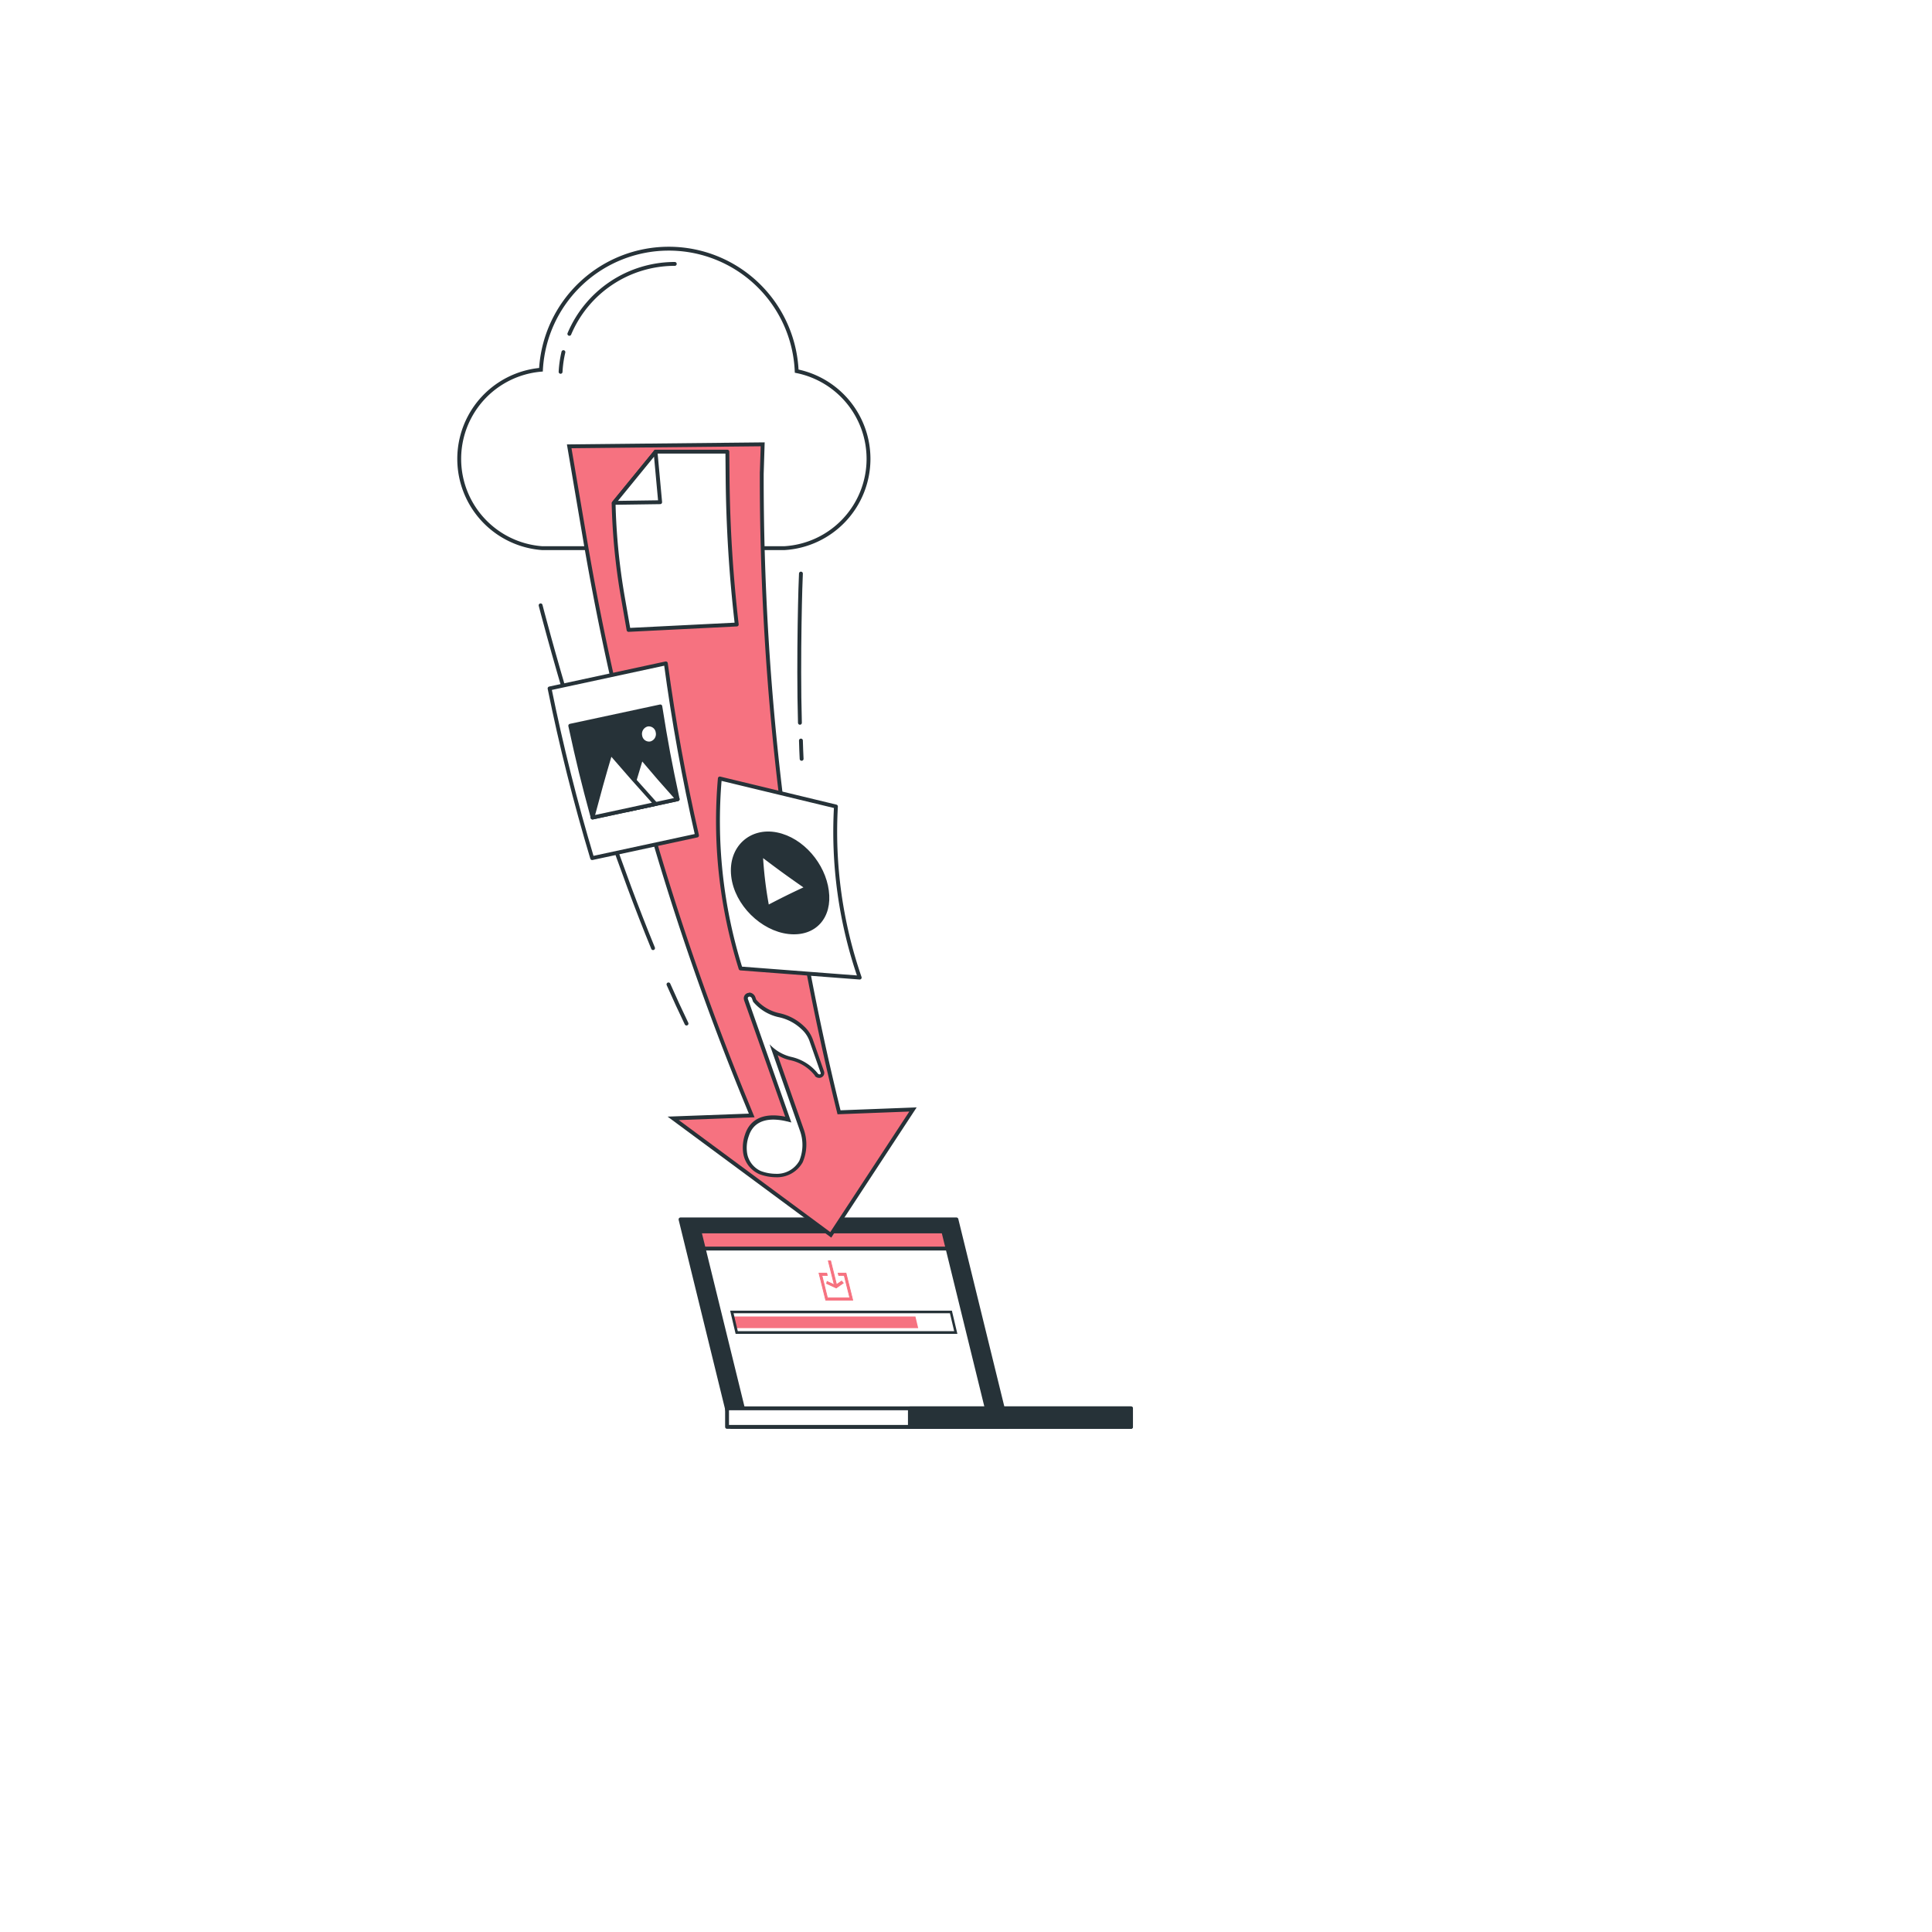 <svg class="animated" id="freepik_stories-download" xmlns="http://www.w3.org/2000/svg" xmlns:xlink="http://www.w3.org/1999/xlink" viewBox="0 0 500 500" version="1.1" xmlns:svgjs="http://svgjs.com/svgjs"><style>svg#freepik_stories-download:not(.animated) .animable {opacity: 0;}svg#freepik_stories-download.animated #freepik--Download--inject-2 {animation: 1s 1 forwards cubic-bezier(.36,-0.01,.5,1.38) slideDown,1.5s Infinite  linear floating;animation-delay: 0s,1s;}            @keyframes slideDown {                0% {                    opacity: 0;                    transform: translateY(-30px);                }                100% {                    opacity: 1;                    transform: translateY(0);                }            }                    @keyframes floating {                0% {                    opacity: 1;                    transform: translateY(0px);                }                50% {                    transform: translateY(-10px);                }                100% {                    opacity: 1;                    transform: translateY(0px);                }            }        .animator-hidden { display: none; }</style><g id="freepik--Shadow--inject-2" class="animable animator-hidden" style="transform-origin: 255.84px 425.87px;"><ellipse cx="255.84" cy="425.87" rx="160.54" ry="21.85" style="fill: #F67280; transform-origin: 255.84px 425.87px;" id="elvz0bzlg7p1" class="animable"></ellipse><g id="elmqd9tsv6as"><ellipse cx="255.84" cy="425.87" rx="160.54" ry="21.85" style="fill: rgb(255, 255, 255); opacity: 0.5; transform-origin: 255.84px 425.87px;" class="animable" id="eljxjaqnaebm8"></ellipse></g></g><g id="freepik--Plant--inject-2" class="animable animator-hidden" style="transform-origin: 106.847px 355.988px;"><path d="M98.92,360.05c-.09.15.69.88-1.87,1-6.32.28-17.49-.11-21.7-5.84-6-8.18,7.8-7.47,6.45-12s-16.18-.78-19.1-7.22,7.88-5.22,7.37-8.54-11.82,1-15.57-5.82,6.15-3.2,4.54-6-14.2-14.6-9.12-17.25,16.91,9.65,20.8,11,4.76-10.79,9.89-6.76,1.82,22.29,7.79,24.54c4.45,1.67,2-4.86,7.49-4.62C103.33,322.79,105.86,348.37,98.92,360.05Z" style="fill: #F67280; transform-origin: 75.858px 329.561px;" id="elsrvhh87nfc" class="animable"></path><g id="elustgxmivoti"><g style="opacity: 0.1; transform-origin: 75.858px 329.561px;" class="animable" id="ely6hp101ahle"><path d="M98.92,360.05c-.09.15.69.88-1.87,1-6.32.28-17.49-.11-21.7-5.84-6-8.18,7.8-7.47,6.45-12s-16.18-.78-19.1-7.22,7.88-5.22,7.37-8.54-11.82,1-15.57-5.82,6.15-3.2,4.54-6-14.2-14.6-9.12-17.25,16.91,9.65,20.8,11,4.76-10.79,9.89-6.76,1.82,22.29,7.79,24.54c4.45,1.67,2-4.86,7.49-4.62C103.33,322.79,105.86,348.37,98.92,360.05Z" id="eleyt4w34si8v" class="animable" style="transform-origin: 75.858px 329.561px;"></path></g></g><path d="M117.53,361.08c5.09,1.05,14.69-2.08,19-6.06s-6-2.94-4.28-6.43,13.23,1.46,16.43-3.39-5.71-5.26-4.87-7.89,9.75-.41,13.68-5.47-4.57-3.39-2.9-5.48,13.42-10,9.64-12.82-15,5.64-18.31,6.19-2.75-6.6-7.43-4-4.37,17.85-9.51,18.9c-3.83.78-1.07-5.66-5.48-4.72C115.75,331.56,115.46,360.66,117.53,361.08Z" style="fill: #F67280; transform-origin: 140.705px 337.125px;" id="ele8xe4k23y87" class="animable"></path><path d="M150.23,322.29s-30.11,20.25-38.5,57.31" style="fill: none; stroke: rgb(38, 50, 56); stroke-linecap: round; stroke-linejoin: round; transform-origin: 130.98px 350.945px;" id="eljn4jbvde82m" class="animable"></path><path d="M148.7,334a27.13,27.13,0,0,0-11.07.15h0" style="fill: none; stroke: rgb(38, 50, 56); stroke-linecap: round; stroke-linejoin: round; transform-origin: 143.165px 333.826px;" id="el2kuvxhyw14t" class="animable"></path><path d="M141.6,319a35.81,35.81,0,0,0-8.43,19.24" style="fill: none; stroke: rgb(38, 50, 56); stroke-linecap: round; stroke-linejoin: round; transform-origin: 137.385px 328.62px;" id="elbnvmi8ys8k9" class="animable"></path><path d="M128.34,343.82a11.49,11.49,0,0,1,11-.67" style="fill: none; stroke: rgb(38, 50, 56); stroke-linecap: round; stroke-linejoin: round; transform-origin: 133.84px 342.939px;" id="eldtyr487l9ol" class="animable"></path><path d="M121.78,353.33A27.31,27.31,0,0,1,122,339.4" style="fill: none; stroke: rgb(38, 50, 56); stroke-linecap: round; stroke-linejoin: round; transform-origin: 121.492px 346.365px;" id="elpypjsq95z6e" class="animable"></path><path d="M109.23,358.29c6.09-1.68,14.78-10.36,17.23-17s-8.1.1-8.19-4.61,15.15-5.72,16-12.74-9.1-2.55-9.63-5.87,10.34-5.82,11.81-13.47-6.83-1.16-6.17-4.35,9-18.26,3.39-19.22-13.13,14.38-16.44,16.82-6.63-5.65-10.27-.24,5.11,21.78.12,25.75c-3.72,3-4.28-5.55-8.55-2.1C91,327.25,106.75,359,109.23,358.29Z" style="fill: #F67280; transform-origin: 116.567px 319.644px;" id="eltlsqbav00kq" class="animable"></path><g id="el5oucod5f8z5"><g style="opacity: 0.2; transform-origin: 116.567px 319.644px;" class="animable" id="elh4c5bn6ui95"><path d="M109.23,358.29c6.09-1.68,14.78-10.36,17.23-17s-8.1.1-8.19-4.61,15.15-5.72,16-12.74-9.1-2.55-9.63-5.87,10.34-5.82,11.81-13.47-6.83-1.16-6.17-4.35,9-18.26,3.39-19.22-13.13,14.38-16.44,16.82-6.63-5.65-10.27-.24,5.11,21.78.12,25.75c-3.72,3-4.28-5.55-8.55-2.1C91,327.25,106.75,359,109.23,358.29Z" style="fill: rgb(255, 255, 255); transform-origin: 116.567px 319.644px;" id="el9533dpw8s3" class="animable"></path></g></g><path d="M113.82,430.93c-.34.08-11.86.08-12.19,0-8.46-1.85-38.47-11.71-11.42-43.65h34.63C151.88,419.2,122.27,429.08,113.82,430.93Z" style="fill: rgb(255, 255, 255); stroke: rgb(38, 50, 56); stroke-miterlimit: 10; transform-origin: 107.565px 409.135px;" id="el8mluhl9ibo" class="animable"></path><path d="M73.83,322.52S98.35,339.26,103.7,382" style="fill: none; stroke: rgb(38, 50, 56); stroke-linecap: round; stroke-linejoin: round; transform-origin: 88.765px 352.26px;" id="eldh66f0b72xq" class="animable"></path><path d="M70.09,327.75c5.92-1.27,9.54-.1,9.54-.1" style="fill: none; stroke: rgb(38, 50, 56); stroke-linecap: round; stroke-linejoin: round; transform-origin: 74.86px 327.454px;" id="eligvbu3nv7hi" class="animable"></path><path d="M76.8,310.11s7.44,9.84,7.36,22.68" style="fill: none; stroke: rgb(38, 50, 56); stroke-linecap: round; stroke-linejoin: round; transform-origin: 80.48px 321.45px;" id="el14vwqb5lq77" class="animable"></path><path d="M91.46,343.62s-5.3-5-12.33-2.43" style="fill: none; stroke: rgb(38, 50, 56); stroke-linecap: round; stroke-linejoin: round; transform-origin: 85.295px 342.038px;" id="elkqs5etm5nx9" class="animable"></path><path d="M95.29,351.19a30.75,30.75,0,0,0,1.25-15.69" style="fill: none; stroke: rgb(38, 50, 56); stroke-linecap: round; stroke-linejoin: round; transform-origin: 96.162px 343.345px;" id="elvhd8q9cg8c" class="animable"></path><path d="M123.47,303.11S103,331.77,109.75,383.93" style="fill: none; stroke: rgb(38, 50, 56); stroke-linecap: round; stroke-linejoin: round; transform-origin: 115.927px 343.52px;" id="elzefl0ntnsb" class="animable"></path><path d="M135.45,307.2c-10.73,0-16.39,4.12-16.73,4.38h0" style="fill: none; stroke: rgb(38, 50, 56); stroke-linecap: round; stroke-linejoin: round; transform-origin: 127.085px 309.39px;" id="elztb4sh4i4r" class="animable"></path><path d="M115.4,319.55a49.13,49.13,0,0,1-1.8-22.07" style="fill: none; stroke: rgb(38, 50, 56); stroke-linecap: round; stroke-linejoin: round; transform-origin: 114.239px 308.515px;" id="eltqq3h5pf89" class="animable"></path><path d="M111.07,335.36s4.26-8.1,13.45-8.18" style="fill: none; stroke: rgb(38, 50, 56); stroke-linecap: round; stroke-linejoin: round; transform-origin: 117.795px 331.27px;" id="el2c6z46zcrf6" class="animable"></path><path d="M109.54,345.83s-5.74-6.4-7.53-17.75" style="fill: none; stroke: rgb(38, 50, 56); stroke-linecap: round; stroke-linejoin: round; transform-origin: 105.775px 336.955px;" id="el8nymehfht0c" class="animable"></path><polygon points="89.47 387.29 125.86 387.29 128.07 376.98 87.27 376.98 89.47 387.29" style="fill: rgb(255, 255, 255); stroke: rgb(38, 50, 56); stroke-miterlimit: 10; transform-origin: 107.67px 382.135px;" id="el67okrid77jm" class="animable"></polygon><path d="M128.06,400.1a23,23,0,0,1,2.09,11.55c-.23,2.82-1.27,5.94-3.85,7.11" style="fill: none; stroke: rgb(38, 50, 56); stroke-linecap: round; stroke-linejoin: round; transform-origin: 128.261px 409.43px;" id="elz1nusfjybm" class="animable"></path><path d="M124,394a22.45,22.45,0,0,1,2.43,3.07" style="fill: none; stroke: rgb(38, 50, 56); stroke-linecap: round; stroke-linejoin: round; transform-origin: 125.215px 395.535px;" id="elohx0may9i67" class="animable"></path></g><g id="freepik--Device--inject-2" class="animable" style="transform-origin: 234.415px 342.43px;"><g id="freepik--freepik--Device--inject-2--inject-2" class="animable" style="transform-origin: 234.415px 342.43px;"><polygon points="247.52 315.58 176.12 315.58 189.29 369.28 260.7 369.28 247.52 315.58" style="fill: rgb(38, 50, 56); stroke: rgb(38, 50, 56); stroke-linecap: round; stroke-linejoin: round; transform-origin: 218.41px 342.43px;" id="el4xrujpf88xp" class="animable"></polygon><polygon points="244.14 318.69 181.02 318.69 192.68 366.16 255.79 366.16 244.14 318.69" style="fill: rgb(255, 255, 255); stroke: rgb(38, 50, 56); stroke-linecap: round; stroke-linejoin: round; transform-origin: 218.405px 342.425px;" id="elcq5no42f788" class="animable"></polygon><polygon points="244.14 318.69 181.02 318.69 182.12 323.13 245.23 323.13 244.14 318.69" style="fill: #F67280; stroke: rgb(38, 50, 56); stroke-linecap: round; stroke-linejoin: round; transform-origin: 213.125px 320.91px;" id="ela64itcfb347" class="animable"></polygon><rect x="188.16" y="364.48" width="104.53" height="4.8" style="fill: rgb(255, 255, 255); stroke: rgb(38, 50, 56); stroke-linecap: round; stroke-linejoin: round; transform-origin: 240.425px 366.88px;" id="elmges6qrt85r" class="animable"></rect><rect x="235.48" y="364.48" width="57.23" height="4.8" style="fill: rgb(38, 50, 56); stroke: rgb(38, 50, 56); stroke-linecap: round; stroke-linejoin: round; transform-origin: 264.095px 366.88px;" id="elou6oc4rg3d" class="animable"></rect></g><polygon points="236.91 340.71 237.63 343.72 190.4 343.72 189.68 340.71 236.91 340.71" style="fill: #F67280; transform-origin: 213.655px 342.215px;" id="elcsdznl9wun" class="animable"></polygon><path d="M247.77,345.2H190.38l-1.42-6h57.39Zm-56.83-.69h56l-1.1-4.65h-56Z" style="fill: rgb(38, 50, 56); transform-origin: 218.365px 342.2px;" id="elbq9n6omlpi" class="animable"></path><polygon points="220.68 336.47 213.7 336.47 211.96 329.49 213.95 329.49 214.1 330.08 212.7 330.08 214.14 335.88 219.94 335.88 218.49 330.08 217.06 330.08 216.91 329.49 218.94 329.49 220.68 336.47" style="fill: #F67280; stroke: #F67280; stroke-miterlimit: 10; stroke-width: 0.2px; transform-origin: 216.32px 332.98px;" id="elu8kfkazzqri" class="animable"></polygon><polygon points="216.62 332.98 216.03 332.98 214.37 326.31 214.96 326.31 216.62 332.98" style="fill: #F67280; stroke: #F67280; stroke-miterlimit: 10; stroke-width: 0.2px; transform-origin: 215.495px 329.645px;" id="el8ftgn6pb4q9" class="animable"></polygon><polygon points="216.42 333.32 213.92 332.17 214.06 331.65 216.23 332.64 217.81 331.54 218.24 332.05 216.42 333.32" style="fill: #F67280; stroke: #F67280; stroke-miterlimit: 10; stroke-width: 0.2px; transform-origin: 216.08px 332.43px;" id="elq29tkbde3yj" class="animable"></polygon></g><g id="freepik--Desk--inject-2" class="animable animator-hidden" style="transform-origin: 363.79px 245.352px;"><polygon points="364.71 163.81 333.98 247.36 338.38 247.36 368.41 165.72 364.71 163.81" style="fill: none; stroke: rgb(38, 50, 56); stroke-linecap: round; stroke-linejoin: round; transform-origin: 351.195px 205.585px;" id="eluo2zjkulln" class="animable"></polygon><path d="M369.58,149.46l-56-61.94a4.34,4.34,0,0,1-.06.62,4.85,4.85,0,0,1-1.38,2.53,23.15,23.15,0,0,1,6.13,7.88l46.08,51,.59-4.9Z" style="fill: none; stroke: rgb(38, 50, 56); stroke-linecap: round; stroke-linejoin: round; transform-origin: 340.86px 118.535px;" id="elntgq4z7w7d" class="animable"></path><path d="M308.4,88.17h0l.56.34L312.17,90l-.29.53.22.17a4.85,4.85,0,0,0,1.38-2.53,4.34,4.34,0,0,0,.06-.62,4.85,4.85,0,0,0-9.6-1.31l.62.28A23.18,23.18,0,0,1,308.4,88.17Z" style="fill: #F67280; stroke: rgb(38, 50, 56); stroke-miterlimit: 10; transform-origin: 308.749px 86.487px;" id="elashwbs0ocem" class="animable"></path><polygon points="327.92 247.36 327.92 271.19 342.01 271.19 342.01 262.85 330.98 262.85 330.98 255.05 342.01 255.05 342.01 247.36 338.38 247.36 333.98 247.36 327.92 247.36" style="fill: none; stroke: rgb(38, 50, 56); stroke-linecap: round; stroke-linejoin: round; transform-origin: 334.965px 259.275px;" id="el1g2u41fonuhk" class="animable"></polygon><path d="M304.56,86.49l-.62-.28-.05.06Z" style="fill: none; stroke: rgb(38, 50, 56); stroke-linecap: round; stroke-linejoin: round; transform-origin: 304.225px 86.35px;" id="el3nf6rzfl632" class="animable"></path><path d="M309,88.52a24.43,24.43,0,0,1,2.88,2l.29-.53Z" style="fill: none; stroke: rgb(38, 50, 56); stroke-linecap: round; stroke-linejoin: round; transform-origin: 310.585px 89.52px;" id="ellr2bj8vyzns" class="animable"></path><polygon points="368.76 165.9 374.41 154.45 369.58 149.46 364.9 144.62 364.31 149.52 362.73 162.79 364.71 163.81 368.41 165.72 368.76 165.9" style="fill: none; stroke: rgb(38, 50, 56); stroke-linecap: round; stroke-linejoin: round; transform-origin: 368.57px 155.26px;" id="elgt93b0qafco" class="animable"></polygon><path d="M288.4,110.43a10.92,10.92,0,0,0,19.2,1.24q-9.74-5-19.58-9.31A10.93,10.93,0,0,0,288.4,110.43Z" style="fill: rgb(255, 255, 255); stroke: rgb(38, 50, 56); stroke-miterlimit: 10; transform-origin: 297.512px 109.587px;" id="eljoek6b36wif" class="animable"></path><path d="M312.1,90.67l-.22-.17a24.43,24.43,0,0,0-2.88-2l-.56-.34h0a23.18,23.18,0,0,0-3.84-1.68l-.67-.22A23.37,23.37,0,0,0,276.67,97.4s0,0,0,0l1.12.62q5.13,2.07,10.24,4.32,9.83,4.33,19.58,9.31,5.61,2.86,11.18,5.93a23.47,23.47,0,0,0-6.68-26.93Z" style="fill: #F67280; stroke: rgb(38, 50, 56); stroke-miterlimit: 10; transform-origin: 298.608px 101.42px;" id="eldw874cuuz9t" class="animable"></path><rect x="328.66" y="256.02" width="114.81" height="152.41" style="fill: rgb(191, 191, 191); stroke: rgb(38, 50, 56); stroke-linecap: round; stroke-linejoin: round; transform-origin: 386.065px 332.225px;" id="eleqjc7at80td" class="animable"></rect><rect x="341.86" y="269.23" width="86.36" height="29.47" style="fill: rgb(117, 117, 117); stroke: rgb(38, 50, 56); stroke-linecap: round; stroke-linejoin: round; transform-origin: 385.04px 283.965px;" id="elg7mo03l3zv6" class="animable"></rect><rect x="341.86" y="307.84" width="86.36" height="85.35" style="fill: rgb(117, 117, 117); stroke: rgb(38, 50, 56); stroke-linecap: round; stroke-linejoin: round; transform-origin: 385.04px 350.515px;" id="elwz7m6373my" class="animable"></rect><rect x="320.53" y="246.81" width="130.38" height="9.14" style="fill: rgb(117, 117, 117); stroke: rgb(38, 50, 56); stroke-linecap: round; stroke-linejoin: round; transform-origin: 385.72px 251.38px;" id="el69r04kmas86" class="animable"></rect><path d="M388.94,276.68a3.73,3.73,0,1,1-3.72-3.73A3.72,3.72,0,0,1,388.94,276.68Z" style="fill: rgb(191, 191, 191); stroke: rgb(38, 50, 56); stroke-linecap: round; stroke-linejoin: round; transform-origin: 385.21px 276.68px;" id="elrhs9eg0rffc" class="animable"></path><ellipse cx="418.41" cy="349.22" rx="5.76" ry="12.53" style="fill: rgb(191, 191, 191); stroke: rgb(38, 50, 56); stroke-linecap: round; stroke-linejoin: round; transform-origin: 418.41px 349.22px;" id="elu62ksbk7oj" class="animable"></ellipse><path d="M418.41,367.78h0a3,3,0,0,1-3.05-3V334.93a3,3,0,0,1,3.05-3.05h0a3,3,0,0,1,3,3.05v29.81A3,3,0,0,1,418.41,367.78Z" style="fill: rgb(191, 191, 191); stroke: rgb(38, 50, 56); stroke-linecap: round; stroke-linejoin: round; transform-origin: 418.385px 349.83px;" id="el57s4q11fcu8" class="animable"></path><polygon points="430.11 235.99 438.67 213.72 437.35 213.72 428.19 235.99 430.11 235.99" style="fill: rgb(38, 50, 56); stroke: rgb(38, 50, 56); stroke-miterlimit: 10; transform-origin: 433.43px 224.855px;" id="elt2obeijjk8r" class="animable"></polygon><polygon points="392.78 235.93 384.22 213.66 385.54 213.66 394.69 235.93 392.78 235.93" style="fill: rgb(38, 50, 56); stroke: rgb(38, 50, 56); stroke-miterlimit: 10; transform-origin: 389.455px 224.795px;" id="el7ohcwxiiv2e" class="animable"></polygon><polygon points="393.13 235.93 393.56 236.93 394.84 236.93 394.43 235.93 393.13 235.93" style="fill: rgb(38, 50, 56); stroke: rgb(38, 50, 56); stroke-miterlimit: 10; transform-origin: 393.985px 236.43px;" id="elhjdvtgdjlgs" class="animable"></polygon><polygon points="429.79 235.93 429.35 236.93 428.07 236.93 428.48 235.93 429.79 235.93" style="fill: rgb(38, 50, 56); stroke: rgb(38, 50, 56); stroke-miterlimit: 10; transform-origin: 428.93px 236.43px;" id="elfbi9dtutgzs" class="animable"></polygon><rect x="390.92" y="242.75" width="5.3" height="3.3" style="fill: rgb(255, 255, 255); stroke: rgb(38, 50, 56); stroke-miterlimit: 10; transform-origin: 393.57px 244.4px;" id="el54eeqiwx3vi" class="animable"></rect><rect x="426.84" y="242.75" width="5.3" height="3.3" style="fill: rgb(255, 255, 255); stroke: rgb(38, 50, 56); stroke-miterlimit: 10; transform-origin: 429.49px 244.4px;" id="elvd4vm5xfqhb" class="animable"></rect><path d="M434,244.21l-11.5,1.25a102,102,0,0,1-22,0L389,244.21v-7.14l9.35-1.21a102.29,102.29,0,0,1,26.28,0l9.34,1.21Z" style="fill: rgb(38, 50, 56); stroke: rgb(38, 50, 56); stroke-miterlimit: 10; transform-origin: 411.5px 240.534px;" id="el6vfp8ri2umw" class="animable"></path><path d="M395.7,240.85a2.14,2.14,0,1,1-2.13-2.13A2.14,2.14,0,0,1,395.7,240.85Z" style="fill: rgb(255, 255, 255); stroke: rgb(38, 50, 56); stroke-miterlimit: 10; transform-origin: 393.56px 240.86px;" id="elnvzwxr8mrh" class="animable"></path><path d="M405.63,240.86a.68.68,0,1,1-.67-.67A.67.67,0,0,1,405.63,240.86Z" style="fill: rgb(255, 255, 255); transform-origin: 404.95px 240.87px;" id="elk8w425wv63s" class="animable"></path><path d="M410.43,240.86a.67.67,0,1,1-.67-.67A.67.67,0,0,1,410.43,240.86Z" style="fill: rgb(255, 255, 255); transform-origin: 409.76px 240.86px;" id="elp9feuqn1aej" class="animable"></path><path d="M415.24,240.86a.68.68,0,1,1-.68-.67A.67.67,0,0,1,415.24,240.86Z" style="fill: rgb(255, 255, 255); transform-origin: 414.56px 240.87px;" id="el179rhpoh7sz" class="animable"></path><path d="M420,240.86a.67.67,0,0,1-.67.68.68.68,0,1,1,0-1.35A.67.67,0,0,1,420,240.86Z" style="fill: rgb(255, 255, 255); transform-origin: 419.284px 240.865px;" id="elypyn5zdfjh" class="animable"></path><path d="M365.91,246.36h3.86a1.11,1.11,0,0,1-.18-.38A33.73,33.73,0,0,1,365.91,246.36Z" style="fill: none; stroke: rgb(38, 50, 56); stroke-miterlimit: 10; transform-origin: 367.84px 246.17px;" id="elbf8o24umdck" class="animable"></path><g id="elgizav48qorf"><path d="M365.91,246.36h3.86a1.11,1.11,0,0,1-.18-.38A33.73,33.73,0,0,1,365.91,246.36Z" style="fill: none; stroke: rgb(38, 50, 56); stroke-miterlimit: 10; opacity: 0.3; transform-origin: 367.84px 246.17px;" class="animable" id="elvzowqrj09dn"></path></g><path d="M371.72,244.27c0,.13.24.14.33.26.37.45-.15,1.53-.3,1.83H377l-4-6.89C372.44,241.47,371.4,243.27,371.72,244.27Z" style="fill: none; stroke: rgb(38, 50, 56); stroke-miterlimit: 10; transform-origin: 374.33px 242.915px;" id="eleb4a0jfo6d" class="animable"></path><g id="elenugntbxfs4"><path d="M371.72,244.27c0,.13.24.14.33.26.37.45-.15,1.53-.3,1.83H377l-4-6.89C372.44,241.47,371.4,243.27,371.72,244.27Z" style="fill: none; stroke: rgb(38, 50, 56); stroke-miterlimit: 10; opacity: 0.3; transform-origin: 374.33px 242.915px;" class="animable" id="elq7u6gl7fa9j"></path></g><path d="M372.05,244.53c-.09-.12-.29-.13-.33-.26-.32-1,.72-2.8,1.25-4.8q.11-.41.18-.81c.41-2.32-.2-4.47.56-5.6.3-.45.89-.68,1-1.21s-.42-.77-.56-1.22c-.35-1.13,1-3.28,1.43-5.6s-.19-4.48.56-5.61c.09-.13.29-.14.43-.25.62-.53.34-1.91.34-1.91s-1.29-.53-1.91,0c-.16.13-.21.36-.38.44-1.58.79-4.55-.51-8-.51s-6.89,1.28-8.2.49c-.14-.08-.11-.32-.21-.45-.44-.52-1.91,0-1.91,0s-.77,1.38-.34,1.91c.09.11.29.12.33.26.36,1.13-1,3.28-1.43,5.6s.2,4.47-.56,5.6c-.3.45-.89.68-1,1.22s.42.76.56,1.21c.36,1.13-1,3.28-1.43,5.6s.2,4.48-.56,5.61c-.09.13-.29.14-.43.26-.62.52-.34,1.9-.34,1.9s1.29.53,1.91,0a1.74,1.74,0,0,0,.38-.44,49.68,49.68,0,0,0,8,.51c1.63,0,3.17,0,4.52-.11a33.73,33.73,0,0,0,3.68-.38,1.11,1.11,0,0,0,.18.38s0,0,0,.07c.43.53,1.9,0,1.9,0l0-.07C371.9,246.06,372.42,245,372.05,244.53ZM362,243.47h0a6.29,6.29,0,0,1-6.33-7.7l1.33-7.45a9.57,9.57,0,0,1,9.05-7.68,6.29,6.29,0,0,1,6.33,7.71L371,235.79A9.56,9.56,0,0,1,362,243.47Z" style="fill: none; stroke: rgb(38, 50, 56); stroke-miterlimit: 10; transform-origin: 364.005px 231.832px;" id="els1e4m6huxxo" class="animable"></path><path d="M371,235.79l1.33-7.44a6.29,6.29,0,0,0-6.33-7.71,9.57,9.57,0,0,0-9.05,7.68l-1.33,7.45a6.29,6.29,0,0,0,6.33,7.7h0A9.56,9.56,0,0,0,371,235.79Z" style="fill: none; stroke: rgb(38, 50, 56); stroke-miterlimit: 10; transform-origin: 363.976px 232.055px;" id="elytbd2qzdih" class="animable"></path></g><g id="freepik--Download--inject-2" class="animable" style="transform-origin: 177.563px 191.969px;"><path d="M224.77,118.75A23.15,23.15,0,0,1,203,141.86c-.47,0-62.11,0-62.7,0A23.16,23.16,0,0,1,140,95.69a33.13,33.13,0,0,1,66.18.36A23.16,23.16,0,0,1,224.77,118.75Z" style="fill: rgb(255, 255, 255); stroke: rgb(38, 50, 56); stroke-miterlimit: 10; transform-origin: 171.808px 103.109px;" id="elkqhow8jjdw" class="animable"></path><path d="M147.35,86.4a29.6,29.6,0,0,1,27.28-18.1" style="fill: none; stroke: rgb(38, 50, 56); stroke-linecap: round; stroke-linejoin: round; transform-origin: 160.99px 77.35px;" id="eljqoum8q0qza" class="animable"></path><path d="M145.08,96.23a28.62,28.62,0,0,1,.73-5.1" style="fill: none; stroke: rgb(38, 50, 56); stroke-linecap: round; stroke-linejoin: round; transform-origin: 145.445px 93.68px;" id="elqhh2uj8kkr" class="animable"></path><path d="M173,254.76c1.53,3.46,3.08,6.85,4.67,10.14" style="fill: none; stroke: rgb(38, 50, 56); stroke-linecap: round; stroke-linejoin: round; transform-origin: 175.335px 259.83px;" id="el2i6unro554t" class="animable"></path><path d="M139.91,156.66s12,47,29.1,88.72" style="fill: none; stroke: rgb(38, 50, 56); stroke-linecap: round; stroke-linejoin: round; transform-origin: 154.46px 201.02px;" id="elm9ewouj5fyo" class="animable"></path><path d="M207.28,191.65c.08,1.8.07,3.13.18,4.74" style="fill: none; stroke: rgb(38, 50, 56); stroke-linecap: round; stroke-linejoin: round; transform-origin: 207.37px 194.02px;" id="el5etvbjtv81" class="animable"></path><path d="M207.28,148.44c-.09.85-.74,21.76-.26,38.62" style="fill: none; stroke: rgb(38, 50, 56); stroke-linecap: round; stroke-linejoin: round; transform-origin: 207.063px 167.75px;" id="el09gkz2h3l69o" class="animable"></path><path d="M236.28,287.13,215,319.58l-40.78-30.15,20.32-.75-1.3-3.17a685.11,685.11,0,0,1-41.85-146l-4.08-24,50.07-.52-.24,7.57a684.65,684.65,0,0,0,20,165.3Z" style="fill: #F67280; stroke: rgb(38, 50, 56); stroke-miterlimit: 10; transform-origin: 191.795px 217.285px;" id="elw2j2k833y7n" class="animable"></path><path d="M169.64,116.89h18.6l.06,6.55a358.13,358.13,0,0,0,2.37,38.18h0l-28,1.4-1.45-8.31a163.45,163.45,0,0,1-2.42-24.47h0l10.9-13.32" style="fill: rgb(255, 255, 255); stroke: rgb(38, 50, 56); stroke-linecap: round; stroke-linejoin: round; transform-origin: 174.735px 139.955px;" id="el1rsn8fl9449" class="animable"></path><polygon points="170.85 129.97 158.86 130.14 169.65 116.92 170.85 129.97" style="fill: rgb(255, 255, 255); stroke: rgb(38, 50, 56); stroke-linecap: round; stroke-linejoin: round; transform-origin: 164.855px 123.53px;" id="elig92u94m4a" class="animable"></polygon><path d="M200.76,304.21a11.83,11.83,0,0,1-4.1-.77,6.71,6.71,0,0,1-3.66-4.28c-.06-.21-.11-.42-.15-.64a9.64,9.64,0,0,1,.45-4.77c1-3,3.33-4.58,6.83-4.58a14.94,14.94,0,0,1,3.67.5l.18,0-10.92-31.08a1,1,0,0,1,.11-.86.91.91,0,0,1,.69-.36h0a1.28,1.28,0,0,1,1.2.81l.27.76a11.42,11.42,0,0,0,6.27,3.74A12.73,12.73,0,0,1,207.8,266a8.13,8.13,0,0,1,2.26,3.5l2.8,7.94a.84.84,0,0,1,0,.66.77.77,0,0,1-.47.39l-.12,0-.2,0a1.13,1.13,0,0,1-.7-.31,11.62,11.62,0,0,0-6.65-4.21,10.3,10.3,0,0,1-4.43-2.13l7.3,20.8a11.08,11.08,0,0,1-.28,8A7.13,7.13,0,0,1,200.76,304.21Z" style="fill: rgb(255, 255, 255); transform-origin: 202.829px 280.795px;" id="eldfzhf21ty4e" class="animable"></path><path d="M193.92,257.91a.78.78,0,0,1,.68.49l.3.84a11.93,11.93,0,0,0,6.61,4,12.18,12.18,0,0,1,5.94,3.13,7.57,7.57,0,0,1,2.13,3.28l2.81,8a.3.3,0,0,1-.18.4l-.1,0h0a.65.65,0,0,1-.42-.19,12.11,12.11,0,0,0-6.89-4.33,11.18,11.18,0,0,1-5.63-3.27l7.93,22.59a10.78,10.78,0,0,1-.24,7.57,6.64,6.64,0,0,1-6.08,3.36,11.34,11.34,0,0,1-3.91-.73,6.21,6.21,0,0,1-3.37-3.94,5.43,5.43,0,0,1-.13-.58,9,9,0,0,1,.43-4.55c1.08-3.36,3.81-4.23,6.35-4.23a14.85,14.85,0,0,1,3.54.48c.21,0,.39.1.56.14l.12,0,.43.14-11.25-32c-.08-.3.06-.55.36-.56h0m0-1h-.08a1.37,1.37,0,0,0-1.07.57,1.45,1.45,0,0,0-.2,1.27v.05L203.21,289a15.28,15.28,0,0,0-3.08-.34c-3.74,0-6.26,1.7-7.31,4.92a10.26,10.26,0,0,0-.46,5,6.24,6.24,0,0,0,.15.67,7.17,7.17,0,0,0,4,4.62,12.32,12.32,0,0,0,4.28.8,7.59,7.59,0,0,0,6.94-3.86,11.67,11.67,0,0,0,.33-8.39l-6.8-19.35a10,10,0,0,0,3.35,1.33,11,11,0,0,1,6.31,4l0,.06,0,.05a1.64,1.64,0,0,0,1,.45h0l.25,0,.25-.07a1.32,1.32,0,0,0,.77-.64,1.34,1.34,0,0,0,.06-1l-2.81-8a8.56,8.56,0,0,0-2.39-3.68,13.18,13.18,0,0,0-6.43-3.38,11,11,0,0,1-5.92-3.5l-.23-.66a1.79,1.79,0,0,0-1.63-1.16Z" style="fill: rgb(38, 50, 56); transform-origin: 202.778px 280.773px;" id="elbiemgjyoqch" class="animable"></path><path d="M153.25,222.08l27.14-5.85q-5.05-22.08-8.07-44.55l-30.09,6.49Q146.73,200.37,153.25,222.08Z" style="fill: rgb(255, 255, 255); stroke: rgb(38, 50, 56); stroke-linecap: round; stroke-linejoin: round; transform-origin: 161.31px 196.88px;" id="elr9dinzz6oii" class="animable"></path><path d="M175.38,206.83l-22,4.75c-2.56-9.45-3.72-14.2-5.8-23.76l23.31-5C172.42,192.46,173.33,197.27,175.38,206.83Z" style="fill: rgb(38, 50, 56); stroke: rgb(38, 50, 56); stroke-linecap: round; stroke-linejoin: round; transform-origin: 161.48px 197.2px;" id="elwjxg4vhw3c" class="animable"></path><path d="M166,196.05c-1.67,5.48-2.47,8.22-4,13.67l13.38-2.88C171.53,202.54,169.65,200.38,166,196.05Z" style="fill: rgb(255, 255, 255); stroke: rgb(38, 50, 56); stroke-linecap: round; stroke-linejoin: round; transform-origin: 168.69px 202.885px;" id="elm61k2gwvav" class="animable"></path><path d="M158,194.84c-2,6.72-2.9,10.07-4.68,16.74l16.34-3.52C164.91,202.79,162.58,200.15,158,194.84Z" style="fill: rgb(255, 255, 255); stroke: rgb(38, 50, 56); stroke-linecap: round; stroke-linejoin: round; transform-origin: 161.49px 203.21px;" id="ele2j215zrq7m" class="animable"></path><path d="M170.2,189.48a2.47,2.47,0,0,1-1.8,2.9,2.31,2.31,0,0,1-2.7-1.92,2.48,2.48,0,0,1,1.8-2.93A2.3,2.3,0,0,1,170.2,189.48Z" style="fill: rgb(255, 255, 255); stroke: rgb(38, 50, 56); stroke-linecap: round; stroke-linejoin: round; transform-origin: 167.948px 189.955px;" id="elhmsr7gfs5qb" class="animable"></path><path d="M191.66,250.64,222.49,253a115.45,115.45,0,0,1-6.15-44.28l-30.05-7.25A127.3,127.3,0,0,0,191.66,250.64Z" style="fill: rgb(255, 255, 255); stroke: rgb(38, 50, 56); stroke-linecap: round; stroke-linejoin: round; transform-origin: 204.151px 227.235px;" id="el8r4v9tmmn3t" class="animable"></path><path d="M214,230.54c.92,6.71-3.17,11.45-9.92,10.68S190.55,234,189.73,226.7s4.61-12.12,11.26-10.78S213.13,223.84,214,230.54Z" style="fill: rgb(38, 50, 56); stroke: rgb(38, 50, 56); stroke-linecap: round; stroke-linejoin: round; transform-origin: 201.888px 228.499px;" id="elks9d46d608o" class="animable"></path><path d="M208.93,229.74c-4.88-3.38-7.27-5.12-12-8.71a102.44,102.44,0,0,0,1.66,13.81C202.69,232.7,204.75,231.68,208.93,229.74Z" style="fill: rgb(255, 255, 255); stroke: rgb(38, 50, 56); stroke-linecap: round; stroke-linejoin: round; transform-origin: 202.93px 227.935px;" id="el6630xj2tirh" class="animable"></path></g><g id="freepik--Character--inject-2" class="animable animator-hidden" style="transform-origin: 277.791px 317.513px;"><path d="M206,370.32c15.69-7.44,74.76,12,74.76,12L277,390.52S185.74,379.93,206,370.32Z" style="fill: rgb(38, 50, 56); stroke: rgb(38, 50, 56); stroke-linecap: round; stroke-linejoin: round; transform-origin: 241.912px 379.572px;" id="elod5idjjv6k" class="animable"></path><path d="M276.91,391.25A133.36,133.36,0,0,1,261.69,385c-15.8-7.76-46.81-21.32-58.11-14.38-15.45,9.47-5.15,35.65,29.77,52.94s60.88,17.55,69.21,9.45C310.16,425.66,296.26,397.94,276.91,391.25Z" style="fill: rgb(38, 50, 56); stroke: rgb(38, 50, 56); stroke-linecap: round; stroke-linejoin: round; transform-origin: 250.635px 403.433px;" id="el6sk37xglznn" class="animable"></path><g id="freepik--group--inject-2" class="animable" style="transform-origin: 299.094px 235.404px;"><path d="M284.61,219s-1.65,5.91-1,8,3.17,4.54,2.66,7-3.27,5.42-3,7.36,3.52,2.88,3.52,2.88,4.63,8.92,6,12,2.35,2.2,5.41,2,10.37-4.34,14.73-7.76,1.09-17.24-4.76-27.26S290.77,211,287.79,212.94,284.61,219,284.61,219Z" style="fill: rgb(255, 255, 255); transform-origin: 299.094px 235.404px;" id="elk14u48ni6u" class="animable"></path><g style="clip-path: url(&quot;#freepik--clip-path--inject-2&quot;); transform-origin: 301.071px 237.34px;" id="el6rnko20jss5" class="animable"><path d="M302.19,216.58c-1.91,4.48-4.51,12.31-2.75,18.34,2.65,9.06,5.13,14,1.36,20.27-.68,1.08-1.34,2.06-2,2.91,3.35-.69,10-4.47,14-7.65,4.35-3.42,1.09-17.24-4.76-27.26A22.28,22.28,0,0,0,302.19,216.58Z" style="fill: #F67280; transform-origin: 306.801px 237.34px;" id="elsavv0xzys2h" class="animable"></path><g id="elp9preyl21aj"><path d="M302.19,216.58c-1.91,4.48-4.51,12.31-2.75,18.34,2.65,9.06,5.13,14,1.36,20.27-.68,1.08-1.34,2.06-2,2.91,3.35-.69,10-4.47,14-7.65,4.35-3.42,1.09-17.24-4.76-27.26A22.28,22.28,0,0,0,302.19,216.58Z" style="fill: rgb(255, 255, 255); opacity: 0.5; isolation: isolate; transform-origin: 306.801px 237.34px;" class="animable" id="elveluy1g5krl"></path></g><path d="M287.34,228.85s.63-3.11,3.94-.28" style="fill: none; stroke: rgb(38, 50, 56); stroke-linecap: round; stroke-linejoin: round; transform-origin: 289.31px 228.115px;" id="el163gtmijr8i" class="animable"></path><path d="M290,234.13c.32,1.06.18,2-.33,2.19s-1.16-.58-1.48-1.64-.18-2,.31-2.17S289.7,233.08,290,234.13Z" style="fill: rgb(38, 50, 56); transform-origin: 289.095px 234.417px;" id="ell0aixhstkg" class="animable"></path></g><path d="M284.61,219s-1.65,5.91-1,8,3.17,4.54,2.66,7-3.27,5.42-3,7.36,3.52,2.88,3.52,2.88,4.63,8.92,6,12,2.35,2.2,5.41,2,10.37-4.34,14.73-7.76,1.09-17.24-4.76-27.26S290.77,211,287.79,212.94,284.61,219,284.61,219Z" style="fill: none; stroke: rgb(38, 50, 56); stroke-linecap: round; stroke-linejoin: round; transform-origin: 299.094px 235.404px;" id="elm3vu6071vjk" class="animable"></path></g><path d="M286.76,353.36s-6.15-5.71-8-5.87-4.57.81-5.27.75-2.31-.67-3.54-.06a11.84,11.84,0,0,0-2.52,1.94,29.12,29.12,0,0,0-3.68,1.58c-2,1-6.88,6.05-7.68,7.17s-.16,1.88,1.07,1.27,7.93-5,7.93-5,5.64,3.3,6.93,4.87a12.74,12.74,0,0,0,6,4.23,37.59,37.59,0,0,0,7,1.29s4.63-4.1,4.16-7.46A6.76,6.76,0,0,0,286.76,353.36Z" style="fill: rgb(255, 255, 255); stroke: rgb(38, 50, 56); stroke-linecap: round; stroke-linejoin: round; transform-origin: 272.455px 356.501px;" id="elwj1dq5vw2go" class="animable"></path><path d="M329.6,275.22a30.58,30.58,0,0,0-4.64,2.57c-2.72,1.83-5.4,5.81-6.33,14.38s-.83,28.89-.93,37.52c-.23,20-26.49,19.81-31.07,21.58s-8.88,6.81-6.73,11.23c1.91,3.93,7.25,4.32,11.61,4.11,5.85-.29,36-1.9,40.44-5.46,6.46-5.18,5-12.35,5.81-20.6,2.59-25,2.93-50.83,2.93-50.83a14.7,14.7,0,0,0-11.09-14.5Z" style="fill: rgb(255, 255, 255); stroke: rgb(38, 50, 56); stroke-linecap: round; stroke-linejoin: round; transform-origin: 310.011px 320.938px;" id="elhp9txc608k6" class="animable"></path><path d="M306.17,256.36s4.4,1.35,3.73,5.08-1.36,7.11-1.36,7.11,24,.68,23.71-.68-7.11-24.38-7.11-24.38S312.27,242.81,306.17,256.36Z" style="fill: rgb(255, 255, 255); transform-origin: 319.211px 256.102px;" id="elng8wb27fpn" class="animable"></path><g style="clip-path: url(&quot;#freepik--clip-path-2--inject-2&quot;); transform-origin: 319.125px 258.445px;" id="el5up1yx05xi8" class="animable"><path d="M327.59,253.63l-17.69,7.81-.31,1.82s14.8-2,19.07-6.06l-1.07-3.57" style="fill: #F67280; transform-origin: 319.125px 258.445px;" id="elxo2pllntzy" class="animable"></path><g id="els4yoot4kkch"><path d="M327.59,253.63l-17.69,7.81-.31,1.82s14.8-2,19.07-6.06l-1.07-3.57" style="fill: rgb(255, 255, 255); opacity: 0.5; isolation: isolate; transform-origin: 319.125px 258.445px;" class="animable" id="elvxzcv6qjpig"></path></g></g><path d="M306.17,256.36s4.4,1.35,3.73,5.08-1.36,7.11-1.36,7.11,24,.68,23.71-.68-7.11-24.38-7.11-24.38S312.27,242.81,306.17,256.36Z" style="fill: none; stroke: rgb(38, 50, 56); stroke-linecap: round; stroke-linejoin: round; transform-origin: 319.211px 256.102px;" id="eljp3vuuscecl" class="animable"></path><path d="M283.82,272.61c-7,4.43-4.93,9.26-3.24,17.65,3.82,18.91,8.94,55.45,7,64.65-2.28,10.76-8.69,17.62-17.5,17.62-4.09,0-5.05,3.93-9.48,2-9.48-4.07-16.62-1.1-20,1.69-13.89,11.52,3.66,52.2,24,62,18.2,8.73,37.71,3,47.32-.89,3.44-1.4,7.09-.74,10.69.18,18.88,4.77,34.12-11.48,35.81-26,2.6-22.36-4.4-23.37-7.92-48.09a60.19,60.19,0,0,1-.33-8.13c-.11-17.1,6.78-33,5.07-58.93-.68-10.23-2.29-23.35-9.14-27.09C317.4,253.55,284.05,272.47,283.82,272.61Z" style="fill: #F67280; transform-origin: 297.308px 352.917px;" id="el1r0jd83072p" class="animable"></path><g style="clip-path: url(&quot;#freepik--clip-path-3--inject-2&quot;); transform-origin: 297.255px 365.729px;" id="elnajjy9memj" class="animable"><g id="el87sdh6pgc65"><path d="M302.58,324.32l-4.41,26.48c-.59,3.55-1.25,7.26-3.46,10.09s-6.51,4.4-9.51,2.42c-.28-4,3.12-7.06,5.58-10.18,6.64-8.38,7.45-19.84,7.75-30.53.27-9.89-.38-28.65,10-34.16C307.52,300.37,304.55,312.49,302.58,324.32Z" style="opacity: 0.2; transform-origin: 296.857px 326.318px;" class="animable" id="elxnj3oz1avm"></path></g><g id="el0qcbfca7xhr9"><path d="M309.38,365.52l.46.6c-.86,1.07-2.36,1.34-3.72,1.56s-2.87.53-3.69,1.63-.19,3.18,1.19,3.07c-1.76.14-14.81-.34-12.62-4.67C292.14,365.48,306.66,365.78,309.38,365.52Z" style="opacity: 0.2; transform-origin: 300.297px 368.96px;" class="animable" id="elq6hp7j8cny"></path></g><g id="elcxeq6hr80oa"><path d="M283,388c.69.6,1.44,1.55.94,2.31s-1.69.46-2.49,0c-3.62-2.08-7-5.73-8.12-9.8C276.44,380.52,280.67,385.9,283,388Z" style="opacity: 0.2; transform-origin: 278.716px 385.642px;" class="animable" id="el9v2l8f2hq39"></path></g><g id="eloxruvzoz80g"><path d="M269.47,384.65a13.72,13.72,0,0,0,2,7.11l-3.84-5.12A50.79,50.79,0,0,0,288.33,409a16.74,16.74,0,0,1-7.75-9.92c.4,1.41,3.69-.2,3.14-2.08-.5-1.66-2.73-1.13-4.05-1.7C275.19,393.42,272.08,388.53,269.47,384.65Z" style="opacity: 0.2; transform-origin: 277.98px 396.825px;" class="animable" id="elkvp6nu8zy1c"></path></g><g id="elky8izkksdr"><g style="opacity: 0.2; transform-origin: 297.255px 417.074px;" class="animable" id="elukx621igum"><path d="M236.08,391.13c8.85,16.23,25.2,28.54,40.61,38.76C295,442,313,435.42,329.55,432c-3.56,2.14-2.69,3.91.9,4.63,5.63-.1,10.67-3.16,15.14-6.59s8.2-8.56,12.84-17.29c-2.14,14-18.9,28.34-33.33,25.31-5-1-9.18-1.52-12.46-.54-3.86,1.15-4.72,1.4-11.78,3.39-12.65,3.56-30.64,3.28-42.4-6.11a57.38,57.38,0,0,1-16.41-21.9,77.24,77.24,0,0,1-5.94-21.57Z" id="ellz3oisd93lc" class="animable" style="transform-origin: 297.255px 417.074px;"></path></g></g><g id="elgg4nmnovfok"><path d="M351.64,333.8c-.07,6.05-1.55,12-1.87,18.05.27-5.07-1.25-10.56-1.23-15.74,0-3.87-.74-11.91,1.65-15.05A43,43,0,0,1,351.64,333.8Z" style="opacity: 0.2; transform-origin: 350.05px 336.455px;" class="animable" id="el2r6zgvcba8r"></path></g></g><path d="M283.82,272.61c-7,4.43-4.93,9.26-3.24,17.65,3.82,18.91,8.94,55.45,7,64.65-2.28,10.76-8.69,17.62-17.5,17.62-4.09,0-5.05,3.93-9.48,2-9.48-4.07-16.62-1.1-20,1.69-13.89,11.52,3.66,52.2,24,62,18.2,8.73,37.71,3,47.32-.89,3.44-1.4,7.09-.74,10.69.18,18.88,4.77,34.12-11.48,35.81-26,2.6-22.36-4.4-23.37-7.92-48.09a60.19,60.19,0,0,1-.33-8.13c-.11-17.1,6.78-33,5.07-58.93-.68-10.23-2.29-23.35-9.14-27.09C317.4,253.55,284.05,272.47,283.82,272.61Z" style="fill: none; stroke: rgb(38, 50, 56); stroke-linecap: round; stroke-linejoin: round; transform-origin: 297.308px 352.917px;" id="elyap70maj4ig" class="animable"></path><path d="M248.33,352.65s-7.07-4.53-8.94-4.35-4.35,1.6-5,1.66-2.39-.24-3.5.57a12,12,0,0,0-2.13,2.36,28.93,28.93,0,0,0-3.35,2.21c-1.76,1.35-5.69,7.17-6.28,8.42s.18,1.87,1.28,1.06c.81-.61,4.19-3.78,5.91-5.4a2.2,2.2,0,0,1,2.32-.45c1.89.74,5.27,2.13,6.36,3.06a12.8,12.8,0,0,0,6.71,3.1,37.43,37.43,0,0,0,7.1,0s3.84-4.86,2.77-8.07A6.7,6.7,0,0,0,248.33,352.65Z" style="fill: rgb(255, 255, 255); transform-origin: 235.347px 356.677px;" id="elu9o1nsxt88s" class="animable"></path><g style="clip-path: url(&quot;#freepik--clip-path-4--inject-2&quot;); transform-origin: 259.295px 338.587px;" id="el4haa026q3np" class="animable"><path d="M294.08,331.47c-2.6,6.93-6.67,13.48-12.61,17.89-4.44,3.29-9.71,5.25-15,7q-7.25,2.44-14.62,4.52c-1.57.44-3.4.83-4.73-.12a3.76,3.76,0,0,1-1.17-3.93,11,11,0,0,1,2.06-3.8,7.66,7.66,0,0,0-5.1,4.81c-.43,1.24-.6,2.71-1.66,3.51a2.88,2.88,0,0,1-4-1,4.68,4.68,0,0,1,0-4.41,13.82,13.82,0,0,1,2.82-3.6c-1.14-.35-2.22.68-2.82,1.71s-1.11,2.25-2.2,2.72c-1.34.57-2.82-.27-4.23-.61a8,8,0,0,0-7.15,2.25,18.46,18.46,0,0,0-4.13,6.56,8.92,8.92,0,0,1,14.3-3.23,16.26,16.26,0,0,0,3,2.7,8.17,8.17,0,0,0,3.86.65,132.62,132.62,0,0,0,38.66-5.8c5.33-1.64,10.88-3.84,14.13-8.38,2.54-3.53,3.32-8,3.88-12.31q.89-6.83,1.24-13.69c.22-4.12.8-8.78.12-12.85C297.37,318.62,296.45,325.16,294.08,331.47Z" style="fill: #F67280; isolation: isolate; transform-origin: 259.295px 338.587px;" id="elmu88k3s5gbk" class="animable"></path><g id="eloto3wutyi3"><path d="M294.08,331.47c-2.6,6.93-6.67,13.48-12.61,17.89-4.44,3.29-9.71,5.25-15,7q-7.25,2.44-14.62,4.52c-1.57.44-3.4.83-4.73-.12a3.76,3.76,0,0,1-1.17-3.93,11,11,0,0,1,2.06-3.8,7.66,7.66,0,0,0-5.1,4.81c-.43,1.24-.6,2.71-1.66,3.51a2.88,2.88,0,0,1-4-1,4.68,4.68,0,0,1,0-4.41,13.82,13.82,0,0,1,2.82-3.6c-1.14-.35-2.22.68-2.82,1.71s-1.11,2.25-2.2,2.72c-1.34.57-2.82-.27-4.23-.61a8,8,0,0,0-7.15,2.25,18.46,18.46,0,0,0-4.13,6.56,8.92,8.92,0,0,1,14.3-3.23,16.26,16.26,0,0,0,3,2.7,8.17,8.17,0,0,0,3.86.65,132.62,132.62,0,0,0,38.66-5.8c5.33-1.64,10.88-3.84,14.13-8.38,2.54-3.53,3.32-8,3.88-12.31q.89-6.83,1.24-13.69c.22-4.12.8-8.78.12-12.85C297.37,318.62,296.45,325.16,294.08,331.47Z" style="fill: rgb(255, 255, 255); opacity: 0.5; isolation: isolate; transform-origin: 259.295px 338.587px;" class="animable" id="el8gb209exlzn"></path></g></g><path d="M248.33,352.65s-7.07-4.53-8.94-4.35-4.35,1.6-5,1.66-2.39-.24-3.5.57a12,12,0,0,0-2.13,2.36,28.93,28.93,0,0,0-3.35,2.21c-1.76,1.35-5.69,7.17-6.28,8.42s.18,1.87,1.28,1.06c.81-.61,4.19-3.78,5.91-5.4a2.2,2.2,0,0,1,2.32-.45c1.89.74,5.27,2.13,6.36,3.06a12.8,12.8,0,0,0,6.71,3.1,37.43,37.43,0,0,0,7.1,0s3.84-4.86,2.77-8.07A6.7,6.7,0,0,0,248.33,352.65Z" style="fill: none; stroke: rgb(38, 50, 56); stroke-linecap: round; stroke-linejoin: round; transform-origin: 235.347px 356.677px;" id="el0whucw2puln" class="animable"></path><path d="M299,292.71c-.45-6.81-6.75-20.07-13.48-21.2a31.59,31.59,0,0,0-4.41,2.94c-2.56,2.05-3.33,6.14-3.56,14.76s1.36,28.45.34,46.74c0,.34-25.51,14.11-29.93,16.25s-7.28,6.17-4.77,10.4c2.23,3.75,7,2.94,11.33,2.36,5.81-.77,33-6.45,37.94-11.51C302.24,343.29,299,292.71,299,292.71Z" style="fill: rgb(255, 255, 255); transform-origin: 270.884px 318.485px;" id="el30ifvjlk7dn" class="animable"></path><g style="clip-path: url(&quot;#freepik--clip-path-5--inject-2&quot;); transform-origin: 259.295px 338.587px;" id="eluo2w0t8nrv" class="animable"><path d="M294.08,331.47c-2.6,6.93-6.67,13.48-12.61,17.89-4.44,3.29-9.71,5.25-15,7q-7.25,2.44-14.62,4.52c-1.57.44-3.4.83-4.73-.12a3.76,3.76,0,0,1-1.17-3.93,11,11,0,0,1,2.06-3.8,7.66,7.66,0,0,0-5.1,4.81c-.43,1.24-.6,2.71-1.66,3.51a2.88,2.88,0,0,1-4-1,4.68,4.68,0,0,1,0-4.41,13.82,13.82,0,0,1,2.82-3.6c-1.14-.35-2.22.68-2.82,1.71s-1.11,2.25-2.2,2.72c-1.34.57-2.82-.27-4.23-.61a8,8,0,0,0-7.15,2.25,18.46,18.46,0,0,0-4.13,6.56,8.92,8.92,0,0,1,14.3-3.23,16.26,16.26,0,0,0,3,2.7,8.17,8.17,0,0,0,3.86.65,132.62,132.62,0,0,0,38.66-5.8c5.33-1.64,10.88-3.84,14.13-8.38,2.54-3.53,3.32-8,3.88-12.31q.89-6.83,1.24-13.69c.22-4.12.8-8.78.12-12.85C297.37,318.62,296.45,325.16,294.08,331.47Z" style="fill: #F67280; isolation: isolate; transform-origin: 259.295px 338.587px;" id="elvfgxik4m3yd" class="animable"></path><g id="elakh27lhff1w"><path d="M294.08,331.47c-2.6,6.93-6.67,13.48-12.61,17.89-4.44,3.29-9.71,5.25-15,7q-7.25,2.44-14.62,4.52c-1.57.44-3.4.83-4.73-.12a3.76,3.76,0,0,1-1.17-3.93,11,11,0,0,1,2.06-3.8,7.66,7.66,0,0,0-5.1,4.81c-.43,1.24-.6,2.71-1.66,3.51a2.88,2.88,0,0,1-4-1,4.68,4.68,0,0,1,0-4.41,13.82,13.82,0,0,1,2.82-3.6c-1.14-.35-2.22.68-2.82,1.71s-1.11,2.25-2.2,2.72c-1.34.57-2.82-.27-4.23-.61a8,8,0,0,0-7.15,2.25,18.46,18.46,0,0,0-4.13,6.56,8.92,8.92,0,0,1,14.3-3.23,16.26,16.26,0,0,0,3,2.7,8.17,8.17,0,0,0,3.86.65,132.62,132.62,0,0,0,38.66-5.8c5.33-1.64,10.88-3.84,14.13-8.38,2.54-3.53,3.32-8,3.88-12.31q.89-6.83,1.24-13.69c.22-4.12.8-8.78.12-12.85C297.37,318.62,296.45,325.16,294.08,331.47Z" style="fill: rgb(255, 255, 255); opacity: 0.5; isolation: isolate; transform-origin: 259.295px 338.587px;" class="animable" id="el3rplm4b2h3t"></path></g></g><path d="M299,292.71c-.45-6.81-6.75-20.07-13.48-21.2a31.59,31.59,0,0,0-4.41,2.94c-2.56,2.05-3.33,6.14-3.56,14.76s1.36,28.45.34,46.74c0,.34-25.51,14.11-29.93,16.25s-7.28,6.17-4.77,10.4c2.23,3.75,7,2.94,11.33,2.36,5.81-.77,33-6.45,37.94-11.51C302.24,343.29,299,292.71,299,292.71Z" style="fill: none; stroke: rgb(38, 50, 56); stroke-linecap: round; stroke-linejoin: round; transform-origin: 270.884px 318.485px;" id="elnrtomq34ku" class="animable"></path><path d="M348.17,233.54c4.29-8.37.5-19.24-5.08-26.82-9.18-12.49-28.66-16.19-43.31-14.21-6.86.93-13.74,4.26-17.3,10.2s-2.7,14.67,3,18.66c5.31,3.75,13.74,3.14,17,8.79,3.44,6-2.27,13.22-2.36,20.16-.07,4.37,2.15,8.52,2.17,12.9C302.21,263.22,336,257.37,348.17,233.54Z" style="fill: rgb(38, 50, 56); stroke: rgb(38, 50, 56); stroke-linecap: round; stroke-linejoin: round; transform-origin: 315.188px 227.614px;" id="elidcgzfmq45" class="animable"></path><path d="M249.83,351.36s.1,1-4-1.7c-3.9-2.54-14.06,6.78-10.15,13.14l.33,1.09c.44,1.48,3.28.52,4.74,1a11.37,11.37,0,0,0,5.59.5C249.4,365.07,240.94,360,249.83,351.36Z" style="fill: rgb(255, 255, 255); transform-origin: 242.315px 357.384px;" id="elj8uevmpm75" class="animable"></path><g style="clip-path: url(&quot;#freepik--clip-path-6--inject-2&quot;); transform-origin: 259.295px 338.587px;" id="elpva1mi4be2o" class="animable"><path d="M294.08,331.47c-2.6,6.93-6.67,13.48-12.61,17.89-4.44,3.29-9.71,5.25-15,7q-7.25,2.44-14.62,4.52c-1.57.44-3.4.83-4.73-.12a3.76,3.76,0,0,1-1.17-3.93,11,11,0,0,1,2.06-3.8,7.66,7.66,0,0,0-5.1,4.81c-.43,1.24-.6,2.71-1.66,3.51a2.88,2.88,0,0,1-4-1,4.68,4.68,0,0,1,0-4.41,13.82,13.82,0,0,1,2.82-3.6c-1.14-.35-2.22.68-2.82,1.71s-1.11,2.25-2.2,2.72c-1.34.57-2.82-.27-4.23-.61a8,8,0,0,0-7.15,2.25,18.46,18.46,0,0,0-4.13,6.56,8.92,8.92,0,0,1,14.3-3.23,16.26,16.26,0,0,0,3,2.7,8.17,8.17,0,0,0,3.86.65,132.62,132.62,0,0,0,38.66-5.8c5.33-1.64,10.88-3.84,14.13-8.38,2.54-3.53,3.32-8,3.88-12.31q.89-6.83,1.24-13.69c.22-4.12.8-8.78.12-12.85C297.37,318.62,296.45,325.16,294.08,331.47Z" style="fill: #F67280; isolation: isolate; transform-origin: 259.295px 338.587px;" id="elsdizseb0k9f" class="animable"></path><g id="el651jrs6emvq"><path d="M294.08,331.47c-2.6,6.93-6.67,13.48-12.61,17.89-4.44,3.29-9.71,5.25-15,7q-7.25,2.44-14.62,4.52c-1.57.44-3.4.83-4.73-.12a3.76,3.76,0,0,1-1.17-3.93,11,11,0,0,1,2.06-3.8,7.66,7.66,0,0,0-5.1,4.81c-.43,1.24-.6,2.71-1.66,3.51a2.88,2.88,0,0,1-4-1,4.68,4.68,0,0,1,0-4.41,13.82,13.82,0,0,1,2.82-3.6c-1.14-.35-2.22.68-2.82,1.71s-1.11,2.25-2.2,2.72c-1.34.57-2.82-.27-4.23-.61a8,8,0,0,0-7.15,2.25,18.46,18.46,0,0,0-4.13,6.56,8.92,8.92,0,0,1,14.3-3.23,16.26,16.26,0,0,0,3,2.7,8.17,8.17,0,0,0,3.86.65,132.62,132.62,0,0,0,38.66-5.8c5.33-1.64,10.88-3.84,14.13-8.38,2.54-3.53,3.32-8,3.88-12.31q.89-6.83,1.24-13.69c.22-4.12.8-8.78.12-12.85C297.37,318.62,296.45,325.16,294.08,331.47Z" style="fill: rgb(255, 255, 255); opacity: 0.5; isolation: isolate; transform-origin: 259.295px 338.587px;" class="animable" id="el570oz12irlb"></path></g></g><path d="M249.83,351.36s.1,1-4-1.7c-3.9-2.54-14.06,6.78-10.15,13.14l.33,1.09c.44,1.48,3.28.52,4.74,1a11.37,11.37,0,0,0,5.59.5C249.4,365.07,240.94,360,249.83,351.36Z" style="fill: none; stroke: rgb(38, 50, 56); stroke-linecap: round; stroke-linejoin: round; transform-origin: 242.315px 357.384px;" id="el4eadrt29hia" class="animable"></path><path d="M294.93,197.46c-2.93,3.62-2.71,8.94-1.06,13.29s4.49,8.15,6.56,12.32,4.63,8.47,2.9,12.8a60.81,60.81,0,0,0,.89-28.6" style="fill: none; stroke: rgb(117, 117, 117); stroke-linecap: round; stroke-linejoin: round; transform-origin: 299.089px 216.665px;" id="el3kj0pizgpxi" class="animable"></path><path d="M307.9,194.53c15.3,14.73,19.91,29.07,20.6,42.29" style="fill: none; stroke: rgb(117, 117, 117); stroke-linecap: round; stroke-linejoin: round; transform-origin: 318.2px 215.675px;" id="el7etyobxlzwp" class="animable"></path><path d="M300.15,201.84a57.16,57.16,0,0,1,3.37,29.51" style="fill: none; stroke: rgb(117, 117, 117); stroke-linecap: round; stroke-linejoin: round; transform-origin: 302.152px 216.595px;" id="elykzc6zbytp" class="animable"></path><path d="M286.73,200.71a13.23,13.23,0,0,0-4.06,7.83" style="fill: none; stroke: rgb(117, 117, 117); stroke-linecap: round; stroke-linejoin: round; transform-origin: 284.7px 204.625px;" id="elkukk7450ri" class="animable"></path><path d="M290.57,199.53a14,14,0,0,0-.3,10.92" style="fill: none; stroke: rgb(117, 117, 117); stroke-linecap: round; stroke-linejoin: round; transform-origin: 289.938px 204.99px;" id="el7xdim0r8lz5" class="animable"></path><path d="M323.5,199.14a28.59,28.59,0,0,1,13.86,22.23" style="fill: none; stroke: rgb(117, 117, 117); stroke-linecap: round; stroke-linejoin: round; transform-origin: 330.43px 210.255px;" id="eloet2dn324b" class="animable"></path><path d="M334.58,201.75a13.22,13.22,0,0,1,4.34,4.7" style="fill: none; stroke: rgb(117, 117, 117); stroke-linecap: round; stroke-linejoin: round; transform-origin: 336.75px 204.1px;" id="elrvwji06e30q" class="animable"></path><path d="M266.32,379.91a43.76,43.76,0,0,0,21,29.07" style="fill: none; stroke: rgb(38, 50, 56); stroke-linecap: round; stroke-linejoin: round; transform-origin: 276.82px 394.445px;" id="elo8jp6l13bgp" class="animable"></path><path d="M272.05,376.26a15.77,15.77,0,0,0,11.25,14.45" style="fill: none; stroke: rgb(38, 50, 56); stroke-linecap: round; stroke-linejoin: round; transform-origin: 277.675px 383.485px;" id="elhakcmuge9ml" class="animable"></path><path d="M310.47,365.2l-17.1,2.23c-.85.11-1.84.32-2.19,1.11a1.72,1.72,0,0,0,.62,1.94,4.84,4.84,0,0,0,2,.81,116,116,0,0,0,22.64,2.94" style="fill: none; stroke: rgb(38, 50, 56); stroke-linecap: round; stroke-linejoin: round; transform-origin: 303.765px 369.715px;" id="eltnxh86354j" class="animable"></path><path d="M309.13,438.46a61.61,61.61,0,0,1,17.25-5.21" style="fill: none; stroke: rgb(38, 50, 56); stroke-linecap: round; stroke-linejoin: round; transform-origin: 317.755px 435.855px;" id="elf2djcx6sm1s" class="animable"></path><path d="M248.82,352a7.76,7.76,0,0,0-3.22,2.11c-.91.93-1.68,2-2.55,2.95a1.51,1.51,0,0,1-.53.44.56.56,0,0,1-.64-.11.81.81,0,0,1,0-.76,7.89,7.89,0,0,1,2.18-3.24" style="fill: rgb(255, 255, 255); stroke: rgb(38, 50, 56); stroke-linecap: round; stroke-linejoin: round; transform-origin: 245.303px 354.778px;" id="el54m2dksboms" class="animable"></path><path d="M304.91,290.89l-5.52,19.28" style="fill: rgb(255, 255, 255); stroke: rgb(38, 50, 56); stroke-linecap: round; stroke-linejoin: round; transform-origin: 302.15px 300.53px;" id="el5kbchkrvih8" class="animable"></path><path d="M350.35,318.75c-2.33,17.74-.8,39.25,2.35,55.81" style="fill: none; stroke: rgb(38, 50, 56); stroke-linecap: round; stroke-linejoin: round; transform-origin: 350.962px 346.655px;" id="elja4x5bnvyfq" class="animable"></path><path d="M351.18,312.36l-.35,2.86" style="fill: none; stroke: rgb(38, 50, 56); stroke-linecap: round; stroke-linejoin: round; transform-origin: 351.005px 313.79px;" id="el0133q2me4jt7" class="animable"></path></g><defs><clipPath id="freepik--clip-path--inject-2"><path d="M284.61,219s-1.65,5.91-1,8,3.17,4.54,2.66,7-3.27,5.42-3,7.36,3.52,2.88,3.52,2.88,4.63,8.92,6,12,2.35,2.2,5.41,2,10.37-4.34,14.73-7.76,1.09-17.24-4.76-27.26S290.77,211,287.79,212.94,284.61,219,284.61,219Z" style="fill:none"></path></clipPath><clipPath id="freepik--clip-path-2--inject-2"><path d="M306.17,256.36s4.4,1.35,3.73,5.08-1.36,7.11-1.36,7.11,24,.68,23.71-.68-7.11-24.38-7.11-24.38S312.27,242.81,306.17,256.36Z" style="fill:#fff;stroke:#263238;stroke-linecap:round;stroke-linejoin:round"></path></clipPath><clipPath id="freepik--clip-path-3--inject-2"><path d="M283.82,272.61c-7,4.43-4.93,9.26-3.24,17.65,3.82,18.91,8.94,55.45,7,64.65-2.28,10.76-8.69,17.62-17.5,17.62-4.09,0-5.05,3.93-9.48,2-9.48-4.07-16.62-1.1-20,1.69-13.89,11.52,3.66,52.2,24,62,18.2,8.73,37.71,3,47.32-.89,3.44-1.4,7.09-.74,10.69.18,18.88,4.77,34.12-11.48,35.81-26,2.6-22.36-4.4-23.37-7.92-48.09a60.19,60.19,0,0,1-.33-8.13c-.11-17.1,6.78-33,5.07-58.93-.68-10.23-2.29-23.35-9.14-27.09C317.4,253.55,284.05,272.47,283.82,272.61Z" style="fill:#92E3A9;stroke:#263238;stroke-linecap:round;stroke-linejoin:round"></path></clipPath><clipPath id="freepik--clip-path-4--inject-2"><path d="M248.33,352.65s-7.07-4.53-8.94-4.35-4.35,1.6-5,1.66-2.39-.24-3.5.57a12,12,0,0,0-2.13,2.36,28.93,28.93,0,0,0-3.35,2.21c-1.76,1.35-5.69,7.17-6.28,8.42s.18,1.87,1.28,1.06c.81-.61,4.19-3.78,5.91-5.4a2.2,2.2,0,0,1,2.32-.45c1.89.74,5.27,2.13,6.36,3.06a12.8,12.8,0,0,0,6.71,3.1,37.43,37.43,0,0,0,7.1,0s3.84-4.86,2.77-8.07A6.7,6.7,0,0,0,248.33,352.65Z" style="fill:#fff;stroke:#263238;stroke-linecap:round;stroke-linejoin:round"></path></clipPath><clipPath id="freepik--clip-path-5--inject-2"><path d="M299,292.71c-.45-6.81-6.75-20.07-13.48-21.2a31.59,31.59,0,0,0-4.41,2.94c-2.56,2.05-3.33,6.14-3.56,14.76s1.36,28.45.34,46.74c0,.34-25.51,14.11-29.93,16.25s-7.28,6.17-4.77,10.4c2.23,3.75,7,2.94,11.33,2.36,5.81-.77,33-6.45,37.94-11.51C302.24,343.29,299,292.71,299,292.71Z" style="fill:#fff;stroke:#263238;stroke-linecap:round;stroke-linejoin:round"></path></clipPath><clipPath id="freepik--clip-path-6--inject-2"><path d="M249.83,351.36s.1,1-4-1.7c-3.9-2.54-14.06,6.78-10.15,13.14l.33,1.09c.44,1.48,3.28.52,4.74,1a11.37,11.37,0,0,0,5.59.5C249.4,365.07,240.94,360,249.83,351.36Z" style="fill:#fff;stroke:#263238;stroke-linecap:round;stroke-linejoin:round"></path></clipPath></defs><defs>     <filter id="active" height="200%">         <feMorphology in="SourceAlpha" result="DILATED" operator="dilate" radius="2"></feMorphology>                <feFlood flood-color="#32DFEC" flood-opacity="1" result="PINK"></feFlood>        <feComposite in="PINK" in2="DILATED" operator="in" result="OUTLINE"></feComposite>        <feMerge>            <feMergeNode in="OUTLINE"></feMergeNode>            <feMergeNode in="SourceGraphic"></feMergeNode>        </feMerge>    </filter>    <filter id="hover" height="200%">        <feMorphology in="SourceAlpha" result="DILATED" operator="dilate" radius="2"></feMorphology>                <feFlood flood-color="#ff0000" flood-opacity="0.5" result="PINK"></feFlood>        <feComposite in="PINK" in2="DILATED" operator="in" result="OUTLINE"></feComposite>        <feMerge>            <feMergeNode in="OUTLINE"></feMergeNode>            <feMergeNode in="SourceGraphic"></feMergeNode>        </feMerge>            <feColorMatrix type="matrix" values="0   0   0   0   0                0   1   0   0   0                0   0   0   0   0                0   0   0   1   0 "></feColorMatrix>    </filter></defs></svg>